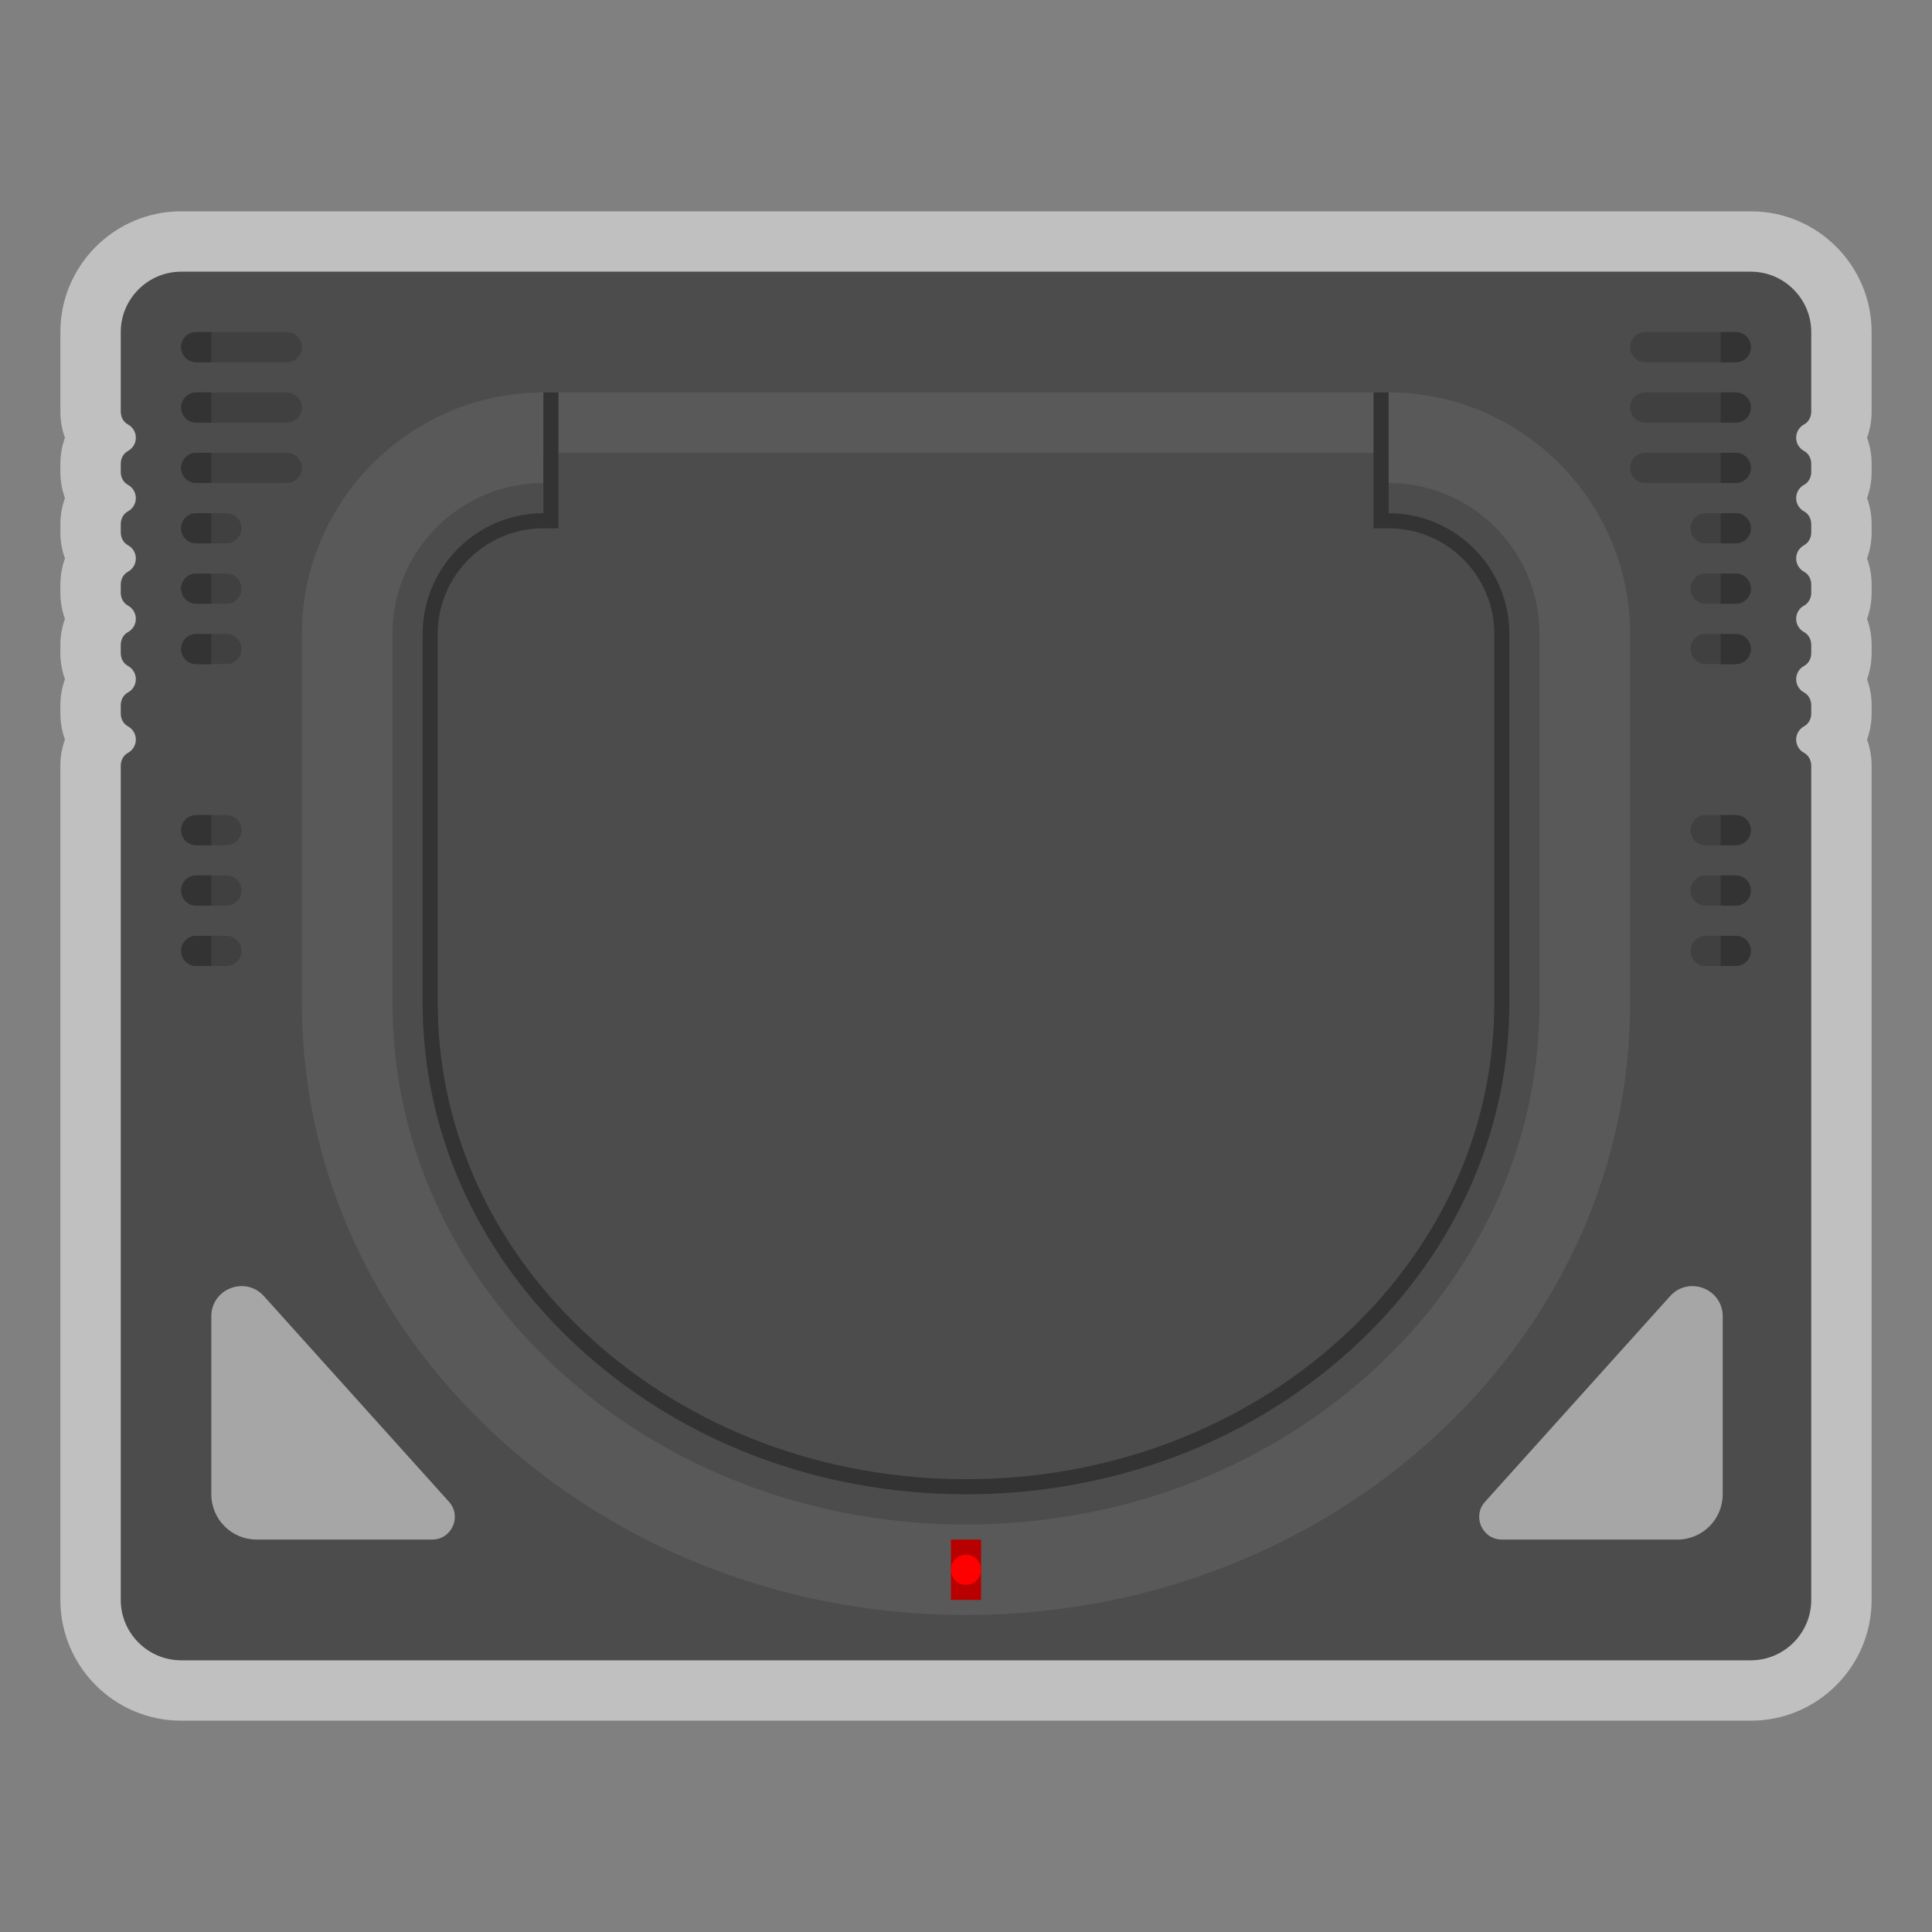 <?xml version="1.0" encoding="UTF-8" standalone="no"?>
<svg
   xmlns:dc="http://purl.org/dc/elements/1.1/"
   xmlns:cc="http://creativecommons.org/ns#"
   xmlns:rdf="http://www.w3.org/1999/02/22-rdf-syntax-ns#"
   xmlns:svg="http://www.w3.org/2000/svg"
   xmlns="http://www.w3.org/2000/svg"
   viewBox="0 0 320 320"
   height="320"
   width="320"
   xml:space="preserve"
   version="1.1"
   id="svg2"><rect x="0" y="0" width="320" height="320" fill="#808080" stroke="none"/><defs
     id="defs6"><clipPath
       id="clipPath16"
       clipPathUnits="userSpaceOnUse"><path
         id="path18"
         d="M 0,256 256,256 256,0 0,0 0,256 Z" /></clipPath><clipPath
       id="clipPath24"
       clipPathUnits="userSpaceOnUse"><path
         id="path26"
         d="M 8,228 248,228 248,28 8,28 8,228 Z" /></clipPath></defs><g
     transform="matrix(1.25,0,0,-1.25,0,320)"
     id="g10"><g
       id="g12"><g
         clip-path="url(#clipPath16)"
         id="g14"><g
           id="g20"><g
             id="g22" /><g
             id="g28"><g
               style="opacity:0.5"
               id="g30"
               clip-path="url(#clipPath24)"><g
                 id="g32"
                 transform="translate(248,212)"><path
                   id="path34"
                   style="fill:#ffffff;fill-opacity:1;fill-rule:nonzero;stroke:none"
                   d="m 0,0 c 0,8.822 -7.178,16 -16,16 l -208,0 c -8.822,0 -16,-7.178 -16,-16 l 0,-10.54 c 0,-1.204 0.211,-2.373 0.607,-3.46 -0.396,-1.087 -0.607,-2.256 -0.607,-3.46 l 0,-1.08 c 0,-1.204 0.211,-2.373 0.607,-3.46 -0.396,-1.087 -0.607,-2.256 -0.607,-3.46 l 0,-1.08 c 0,-1.204 0.211,-2.373 0.607,-3.46 -0.396,-1.087 -0.607,-2.256 -0.607,-3.46 l 0,-1.08 c 0,-1.204 0.211,-2.373 0.607,-3.46 -0.396,-1.087 -0.607,-2.256 -0.607,-3.46 l 0,-1.08 c 0,-1.204 0.211,-2.373 0.607,-3.46 -0.396,-1.087 -0.607,-2.256 -0.607,-3.46 l 0,-1.08 c 0,-1.204 0.211,-2.373 0.607,-3.46 -0.396,-1.087 -0.607,-2.256 -0.607,-3.46 l 0,-110.54 c 0,-8.822 7.178,-16 16,-16 l 208,0 c 8.822,0 16,7.178 16,16 l 0,110.54 c 0,1.204 -0.211,2.373 -0.607,3.46 0.396,1.087 0.607,2.256 0.607,3.46 l 0,1.08 c 0,1.204 -0.211,2.373 -0.607,3.46 0.396,1.087 0.607,2.256 0.607,3.46 l 0,1.08 c 0,1.204 -0.211,2.373 -0.607,3.46 0.396,1.087 0.607,2.256 0.607,3.46 l 0,1.08 c 0,1.204 -0.211,2.373 -0.607,3.46 0.396,1.087 0.607,2.256 0.607,3.46 l 0,1.08 c 0,1.204 -0.211,2.373 -0.607,3.46 0.396,1.087 0.607,2.256 0.607,3.46 l 0,1.08 c 0,1.204 -0.211,2.373 -0.607,3.46 0.396,1.087 0.607,2.256 0.607,3.46 L 0,0 Z" /></g></g></g></g><g
           transform="translate(238,158)"
           id="g36"><path
             id="path38"
             style="fill:#4c4c4c;fill-opacity:1;fill-rule:nonzero;stroke:none"
             d="M 0,0 C 0,0.762 0.427,1.425 1.054,1.762 1.663,2.09 2,2.768 2,3.46 L 2,4.54 C 2,5.232 1.663,5.91 1.054,6.238 0.427,6.575 0,7.238 0,8 0,8.762 0.427,9.425 1.054,9.762 1.663,10.09 2,10.768 2,11.46 l 0,1.08 C 2,13.232 1.663,13.91 1.054,14.238 0.427,14.575 0,15.238 0,16 0,16.762 0.427,17.425 1.054,17.762 1.663,18.09 2,18.768 2,19.46 l 0,1.08 C 2,21.232 1.663,21.91 1.054,22.238 0.427,22.575 0,23.238 0,24 0,24.762 0.427,25.425 1.054,25.762 1.663,26.09 2,26.768 2,27.46 l 0,1.08 C 2,29.232 1.663,29.91 1.054,30.238 0.427,30.575 0,31.238 0,32 0,32.762 0.427,33.425 1.054,33.762 1.663,34.09 2,34.768 2,35.46 l 0,1.08 C 2,37.232 1.663,37.91 1.054,38.238 0.427,38.575 0,39.238 0,40 0,40.762 0.427,41.425 1.054,41.762 1.663,42.09 2,42.768 2,43.46 L 2,54 c 0,4.4 -3.6,8 -8,8 l -208,0 c -4.4,0 -8,-3.6 -8,-8 l 0,-10.54 c 0,-0.692 0.337,-1.37 0.947,-1.698 0.627,-0.337 1.053,-1 1.053,-1.762 0,-0.762 -0.426,-1.425 -1.053,-1.762 C -221.663,37.91 -222,37.232 -222,36.54 l 0,-1.08 c 0,-0.692 0.337,-1.37 0.947,-1.698 0.627,-0.337 1.053,-1 1.053,-1.762 0,-0.762 -0.426,-1.425 -1.053,-1.762 C -221.663,29.91 -222,29.232 -222,28.54 l 0,-1.08 c 0,-0.692 0.337,-1.37 0.947,-1.698 0.627,-0.337 1.053,-1 1.053,-1.762 0,-0.762 -0.426,-1.425 -1.053,-1.762 C -221.663,21.91 -222,21.232 -222,20.54 l 0,-1.08 c 0,-0.692 0.337,-1.37 0.947,-1.698 0.627,-0.337 1.053,-1 1.053,-1.762 0,-0.762 -0.426,-1.425 -1.053,-1.762 C -221.663,13.91 -222,13.232 -222,12.54 l 0,-1.08 c 0,-0.692 0.337,-1.37 0.947,-1.698 0.627,-0.337 1.053,-1 1.053,-1.762 0,-0.762 -0.426,-1.425 -1.053,-1.762 C -221.663,5.91 -222,5.232 -222,4.54 l 0,-1.08 c 0,-0.692 0.337,-1.37 0.947,-1.698 0.627,-0.337 1.053,-1 1.053,-1.762 0,-0.762 -0.426,-1.425 -1.053,-1.762 C -221.663,-2.09 -222,-2.768 -222,-3.46 l 0,-110.54 c 0,-4.4 3.6,-8 8,-8 l 208,0 c 4.4,0 8,3.6 8,8 L 2,-3.46 C 2,-2.768 1.663,-2.09 1.054,-1.762 0.427,-1.425 0,-0.762 0,0" /></g><g
           transform="translate(34,52)"
           id="g40"><path
             id="path42"
             style="fill:#a6a6a6;fill-opacity:1;fill-rule:nonzero;stroke:none"
             d="m 0,0 23.264,0 c 2.597,0 3.967,3.076 2.23,5.007 L 0.973,32.252 C -1.479,34.977 -6,33.242 -6,29.576 L -6,6 C -6,2.687 -3.313,0 0,0" /></g><g
           transform="translate(222.269,52)"
           id="g44"><path
             id="path46"
             style="fill:#a6a6a6;fill-opacity:1;fill-rule:nonzero;stroke:none"
             d="m 0,0 -23.264,0 c -2.597,0 -3.967,3.076 -2.229,5.007 l 24.52,27.245 C 1.479,34.977 6,33.242 6,29.576 L 6,6 C 6,2.687 3.314,0 0,0" /></g><g
           transform="translate(38,208)"
           id="g48"><path
             id="path50"
             style="fill:#404040;fill-opacity:1;fill-rule:nonzero;stroke:none"
             d="m 0,0 -12,0 c -1.104,0 -2,0.896 -2,2 0,1.104 0.896,2 2,2 L 0,4 C 1.104,4 2,3.104 2,2 2,0.896 1.104,0 0,0" /></g><g
           transform="translate(38,200)"
           id="g52"><path
             id="path54"
             style="fill:#404040;fill-opacity:1;fill-rule:nonzero;stroke:none"
             d="m 0,0 -12,0 c -1.104,0 -2,0.896 -2,2 0,1.104 0.896,2 2,2 L 0,4 C 1.104,4 2,3.104 2,2 2,0.896 1.104,0 0,0" /></g><g
           transform="translate(38,192)"
           id="g56"><path
             id="path58"
             style="fill:#404040;fill-opacity:1;fill-rule:nonzero;stroke:none"
             d="m 0,0 -12,0 c -1.104,0 -2,0.896 -2,2 0,1.104 0.896,2 2,2 L 0,4 C 1.104,4 2,3.104 2,2 2,0.896 1.104,0 0,0" /></g><g
           transform="translate(30,184)"
           id="g60"><path
             id="path62"
             style="fill:#404040;fill-opacity:1;fill-rule:nonzero;stroke:none"
             d="m 0,0 -4,0 c -1.104,0 -2,0.896 -2,2 0,1.104 0.896,2 2,2 L 0,4 C 1.104,4 2,3.104 2,2 2,0.896 1.104,0 0,0" /></g><g
           transform="translate(30,176)"
           id="g64"><path
             id="path66"
             style="fill:#404040;fill-opacity:1;fill-rule:nonzero;stroke:none"
             d="m 0,0 -4,0 c -1.104,0 -2,0.896 -2,2 0,1.104 0.896,2 2,2 L 0,4 C 1.104,4 2,3.104 2,2 2,0.896 1.104,0 0,0" /></g><g
           transform="translate(30,168)"
           id="g68"><path
             id="path70"
             style="fill:#404040;fill-opacity:1;fill-rule:nonzero;stroke:none"
             d="m 0,0 -4,0 c -1.104,0 -2,0.896 -2,2 0,1.104 0.896,2 2,2 L 0,4 C 1.104,4 2,3.104 2,2 2,0.896 1.104,0 0,0" /></g><g
           transform="translate(30,144)"
           id="g72"><path
             id="path74"
             style="fill:#404040;fill-opacity:1;fill-rule:nonzero;stroke:none"
             d="m 0,0 -4,0 c -1.104,0 -2,0.896 -2,2 0,1.104 0.896,2 2,2 L 0,4 C 1.104,4 2,3.104 2,2 2,0.896 1.104,0 0,0" /></g><g
           transform="translate(30,136)"
           id="g76"><path
             id="path78"
             style="fill:#404040;fill-opacity:1;fill-rule:nonzero;stroke:none"
             d="m 0,0 -4,0 c -1.104,0 -2,0.896 -2,2 0,1.104 0.896,2 2,2 L 0,4 C 1.104,4 2,3.104 2,2 2,0.896 1.104,0 0,0" /></g><g
           transform="translate(30,128)"
           id="g80"><path
             id="path82"
             style="fill:#404040;fill-opacity:1;fill-rule:nonzero;stroke:none"
             d="m 0,0 -4,0 c -1.104,0 -2,0.896 -2,2 0,1.104 0.896,2 2,2 L 0,4 C 1.104,4 2,3.104 2,2 2,0.896 1.104,0 0,0" /></g><g
           transform="translate(218,208)"
           id="g84"><path
             id="path86"
             style="fill:#404040;fill-opacity:1;fill-rule:nonzero;stroke:none"
             d="m 0,0 12,0 c 1.104,0 2,0.896 2,2 0,1.104 -0.896,2 -2,2 L 0,4 C -1.104,4 -2,3.104 -2,2 -2,0.896 -1.104,0 0,0" /></g><g
           transform="translate(218,200)"
           id="g88"><path
             id="path90"
             style="fill:#404040;fill-opacity:1;fill-rule:nonzero;stroke:none"
             d="m 0,0 12,0 c 1.104,0 2,0.896 2,2 0,1.104 -0.896,2 -2,2 L 0,4 C -1.104,4 -2,3.104 -2,2 -2,0.896 -1.104,0 0,0" /></g><g
           transform="translate(218,192)"
           id="g92"><path
             id="path94"
             style="fill:#404040;fill-opacity:1;fill-rule:nonzero;stroke:none"
             d="m 0,0 12,0 c 1.104,0 2,0.896 2,2 0,1.104 -0.896,2 -2,2 L 0,4 C -1.104,4 -2,3.104 -2,2 -2,0.896 -1.104,0 0,0" /></g><g
           transform="translate(226,184)"
           id="g96"><path
             id="path98"
             style="fill:#404040;fill-opacity:1;fill-rule:nonzero;stroke:none"
             d="M 0,0 4,0 C 5.104,0 6,0.896 6,2 6,3.104 5.104,4 4,4 L 0,4 C -1.104,4 -2,3.104 -2,2 -2,0.896 -1.104,0 0,0" /></g><g
           transform="translate(226,176)"
           id="g100"><path
             id="path102"
             style="fill:#404040;fill-opacity:1;fill-rule:nonzero;stroke:none"
             d="M 0,0 4,0 C 5.104,0 6,0.896 6,2 6,3.104 5.104,4 4,4 L 0,4 C -1.104,4 -2,3.104 -2,2 -2,0.896 -1.104,0 0,0" /></g><g
           transform="translate(226,168)"
           id="g104"><path
             id="path106"
             style="fill:#404040;fill-opacity:1;fill-rule:nonzero;stroke:none"
             d="M 0,0 4,0 C 5.104,0 6,0.896 6,2 6,3.104 5.104,4 4,4 L 0,4 C -1.104,4 -2,3.104 -2,2 -2,0.896 -1.104,0 0,0" /></g><g
           transform="translate(226,144)"
           id="g108"><path
             id="path110"
             style="fill:#404040;fill-opacity:1;fill-rule:nonzero;stroke:none"
             d="M 0,0 4,0 C 5.104,0 6,0.896 6,2 6,3.104 5.104,4 4,4 L 0,4 C -1.104,4 -2,3.104 -2,2 -2,0.896 -1.104,0 0,0" /></g><g
           transform="translate(226,136)"
           id="g112"><path
             id="path114"
             style="fill:#404040;fill-opacity:1;fill-rule:nonzero;stroke:none"
             d="M 0,0 4,0 C 5.104,0 6,0.896 6,2 6,3.104 5.104,4 4,4 L 0,4 C -1.104,4 -2,3.104 -2,2 -2,0.896 -1.104,0 0,0" /></g><g
           transform="translate(226,128)"
           id="g116"><path
             id="path118"
             style="fill:#404040;fill-opacity:1;fill-rule:nonzero;stroke:none"
             d="M 0,0 4,0 C 5.104,0 6,0.896 6,2 6,3.104 5.104,4 4,4 L 0,4 C -1.104,4 -2,3.104 -2,2 -2,0.896 -1.104,0 0,0" /></g><g
           transform="translate(184,204)"
           id="g120"><path
             id="path122"
             style="fill:#595959;fill-opacity:1;fill-rule:nonzero;stroke:none"
             d="m 0,0 -112,0 c -17.6,0 -32,-14.4 -32,-32 l 0,-50 c 0,-0.125 0.016,-0.246 0.019,-0.37 0.795,-44.103 39.877,-79.63 87.981,-79.63 48.104,0 87.186,35.527 87.981,79.63 0.003,0.124 0.019,0.245 0.019,0.37 l 0,50 C 32,-14.4 17.6,0 0,0" /></g><g
           transform="translate(184,192)"
           id="g124"><path
             id="path126"
             style="fill:#4c4c4c;fill-opacity:1;fill-rule:nonzero;stroke:none"
             d="m 0,0 0,4 -112,0 0,-4 c -11.028,0 -20,-8.972 -20,-20 l 0,-49.687 c 0.006,-0.123 0.011,-0.245 0.015,-0.368 l 0.001,-0.049 0.001,-0.049 c 0.325,-18.001 8.248,-34.934 22.31,-47.679 C -95.322,-130.838 -76.261,-138 -56,-138 c 20.261,0 39.322,7.162 53.673,20.168 14.062,12.745 21.985,29.678 22.31,47.679 l 0.001,0.049 10e-4,0.049 c 0.003,0.124 0.008,0.246 0.015,0.369 L 20,-20 C 20,-8.972 11.028,0 0,0" /></g><g
           transform="translate(184,188)"
           id="g128"><path
             id="path130"
             style="fill:#333333;fill-opacity:1;fill-rule:nonzero;stroke:none"
             d="m 0,0 0,16 -2,0 0,-16 0,-2 2,0 c 7.72,0 14,-6.28 14,-14 l 0,-49.542 c -0.005,-0.121 -0.01,-0.251 -0.014,-0.415 l -0.002,-0.088 C 13.689,-82.373 6.466,-97.765 -6.356,-109.386 -19.601,-121.39 -37.231,-128 -56,-128 c -18.769,0 -36.399,6.61 -49.644,18.614 -12.822,11.621 -20.046,27.031 -20.341,43.403 l -0.002,0.087 c -0.003,0.118 -0.008,0.236 -0.013,0.354 l 0,49.542 c 0,7.72 6.28,14 14,14 l 2,0 0,2 0,16 -2,0 0,-16 c -8.822,0 -16,-7.178 -16,-16 l 0,-49.588 c 0.006,-0.12 0.01,-0.24 0.013,-0.361 l 10e-4,-0.017 0.002,-0.067 c 0.305,-16.934 7.762,-32.839 20.998,-44.835 C -93.374,-123.205 -75.266,-130 -56,-130 c 19.266,0 37.373,6.795 50.986,19.132 13.237,11.996 20.694,27.901 20.997,44.787 l 10e-4,0.017 10e-4,0.067 c 0.004,0.158 0.009,0.287 0.015,0.41 L 16,-16 C 16,-7.178 8.822,0 0,0" /></g><path
           id="path132"
           style="fill:#b80000;fill-opacity:1;fill-rule:nonzero;stroke:none"
           d="m 126,44 4,0 0,8 -4,0 0,-8 z" /><g
           transform="translate(24,210)"
           id="g134"><path
             id="path136"
             style="fill:#333333;fill-opacity:1;fill-rule:nonzero;stroke:none"
             d="M 0,0 C 0,-1.104 0.896,-2 2,-2 L 4,-2 4,2 2,2 C 0.896,2 0,1.104 0,0" /></g><g
           transform="translate(24,202)"
           id="g138"><path
             id="path140"
             style="fill:#333333;fill-opacity:1;fill-rule:nonzero;stroke:none"
             d="M 0,0 C 0,-1.104 0.896,-2 2,-2 L 4,-2 4,2 2,2 C 0.896,2 0,1.104 0,0" /></g><g
           transform="translate(24,194)"
           id="g142"><path
             id="path144"
             style="fill:#333333;fill-opacity:1;fill-rule:nonzero;stroke:none"
             d="M 0,0 C 0,-1.104 0.896,-2 2,-2 L 4,-2 4,2 2,2 C 0.896,2 0,1.104 0,0" /></g><g
           transform="translate(24,186)"
           id="g146"><path
             id="path148"
             style="fill:#333333;fill-opacity:1;fill-rule:nonzero;stroke:none"
             d="M 0,0 C 0,-1.104 0.896,-2 2,-2 L 4,-2 4,2 2,2 C 0.896,2 0,1.104 0,0" /></g><g
           transform="translate(24,178)"
           id="g150"><path
             id="path152"
             style="fill:#333333;fill-opacity:1;fill-rule:nonzero;stroke:none"
             d="M 0,0 C 0,-1.104 0.896,-2 2,-2 L 4,-2 4,2 2,2 C 0.896,2 0,1.104 0,0" /></g><g
           transform="translate(24,170)"
           id="g154"><path
             id="path156"
             style="fill:#333333;fill-opacity:1;fill-rule:nonzero;stroke:none"
             d="M 0,0 C 0,-1.104 0.896,-2 2,-2 L 4,-2 4,2 2,2 C 0.896,2 0,1.104 0,0" /></g><g
           transform="translate(24,146)"
           id="g158"><path
             id="path160"
             style="fill:#333333;fill-opacity:1;fill-rule:nonzero;stroke:none"
             d="M 0,0 C 0,-1.104 0.896,-2 2,-2 L 4,-2 4,2 2,2 C 0.896,2 0,1.104 0,0" /></g><g
           transform="translate(24,138)"
           id="g162"><path
             id="path164"
             style="fill:#333333;fill-opacity:1;fill-rule:nonzero;stroke:none"
             d="M 0,0 C 0,-1.104 0.896,-2 2,-2 L 4,-2 4,2 2,2 C 0.896,2 0,1.104 0,0" /></g><g
           transform="translate(24,130)"
           id="g166"><path
             id="path168"
             style="fill:#333333;fill-opacity:1;fill-rule:nonzero;stroke:none"
             d="M 0,0 C 0,-1.104 0.896,-2 2,-2 L 4,-2 4,2 2,2 C 0.896,2 0,1.104 0,0" /></g><g
           transform="translate(232,210)"
           id="g170"><path
             id="path172"
             style="fill:#333333;fill-opacity:1;fill-rule:nonzero;stroke:none"
             d="m 0,0 c 0,1.104 -0.896,2 -2,2 l -2,0 0,-4 2,0 c 1.104,0 2,0.896 2,2" /></g><g
           transform="translate(230,204)"
           id="g174"><path
             id="path176"
             style="fill:#333333;fill-opacity:1;fill-rule:nonzero;stroke:none"
             d="m 0,0 -2,0 0,-4 2,0 c 1.104,0 2,0.896 2,2 0,1.104 -0.896,2 -2,2" /></g><g
           transform="translate(230,196)"
           id="g178"><path
             id="path180"
             style="fill:#333333;fill-opacity:1;fill-rule:nonzero;stroke:none"
             d="m 0,0 -2,0 0,-4 2,0 c 1.104,0 2,0.896 2,2 0,1.104 -0.896,2 -2,2" /></g><g
           transform="translate(230,188)"
           id="g182"><path
             id="path184"
             style="fill:#333333;fill-opacity:1;fill-rule:nonzero;stroke:none"
             d="m 0,0 -2,0 0,-4 2,0 c 1.104,0 2,0.896 2,2 0,1.104 -0.896,2 -2,2" /></g><g
           transform="translate(230,180)"
           id="g186"><path
             id="path188"
             style="fill:#333333;fill-opacity:1;fill-rule:nonzero;stroke:none"
             d="m 0,0 -2,0 0,-4 2,0 c 1.104,0 2,0.896 2,2 0,1.104 -0.896,2 -2,2" /></g><g
           transform="translate(230,172)"
           id="g190"><path
             id="path192"
             style="fill:#333333;fill-opacity:1;fill-rule:nonzero;stroke:none"
             d="m 0,0 -2,0 0,-4 2,0 c 1.104,0 2,0.896 2,2 0,1.104 -0.896,2 -2,2" /></g><g
           transform="translate(230,148)"
           id="g194"><path
             id="path196"
             style="fill:#333333;fill-opacity:1;fill-rule:nonzero;stroke:none"
             d="m 0,0 -2,0 0,-4 2,0 c 1.104,0 2,0.896 2,2 0,1.104 -0.896,2 -2,2" /></g><g
           transform="translate(230,140)"
           id="g198"><path
             id="path200"
             style="fill:#333333;fill-opacity:1;fill-rule:nonzero;stroke:none"
             d="m 0,0 -2,0 0,-4 2,0 c 1.104,0 2,0.896 2,2 0,1.104 -0.896,2 -2,2" /></g><g
           transform="translate(230,132)"
           id="g202"><path
             id="path204"
             style="fill:#333333;fill-opacity:1;fill-rule:nonzero;stroke:none"
             d="m 0,0 -2,0 0,-4 2,0 c 1.104,0 2,0.896 2,2 0,1.104 -0.896,2 -2,2" /></g><g
           transform="translate(128,46)"
           id="g206"><path
             id="path208"
             style="fill:#ff0000;fill-opacity:1;fill-rule:nonzero;stroke:none"
             d="M 0,0 0,0 C -1.104,0 -2,0.896 -2,2 -2,3.104 -1.104,4 0,4 1.104,4 2,3.104 2,2 2,0.896 1.104,0 0,0" /></g></g></g></g></svg>